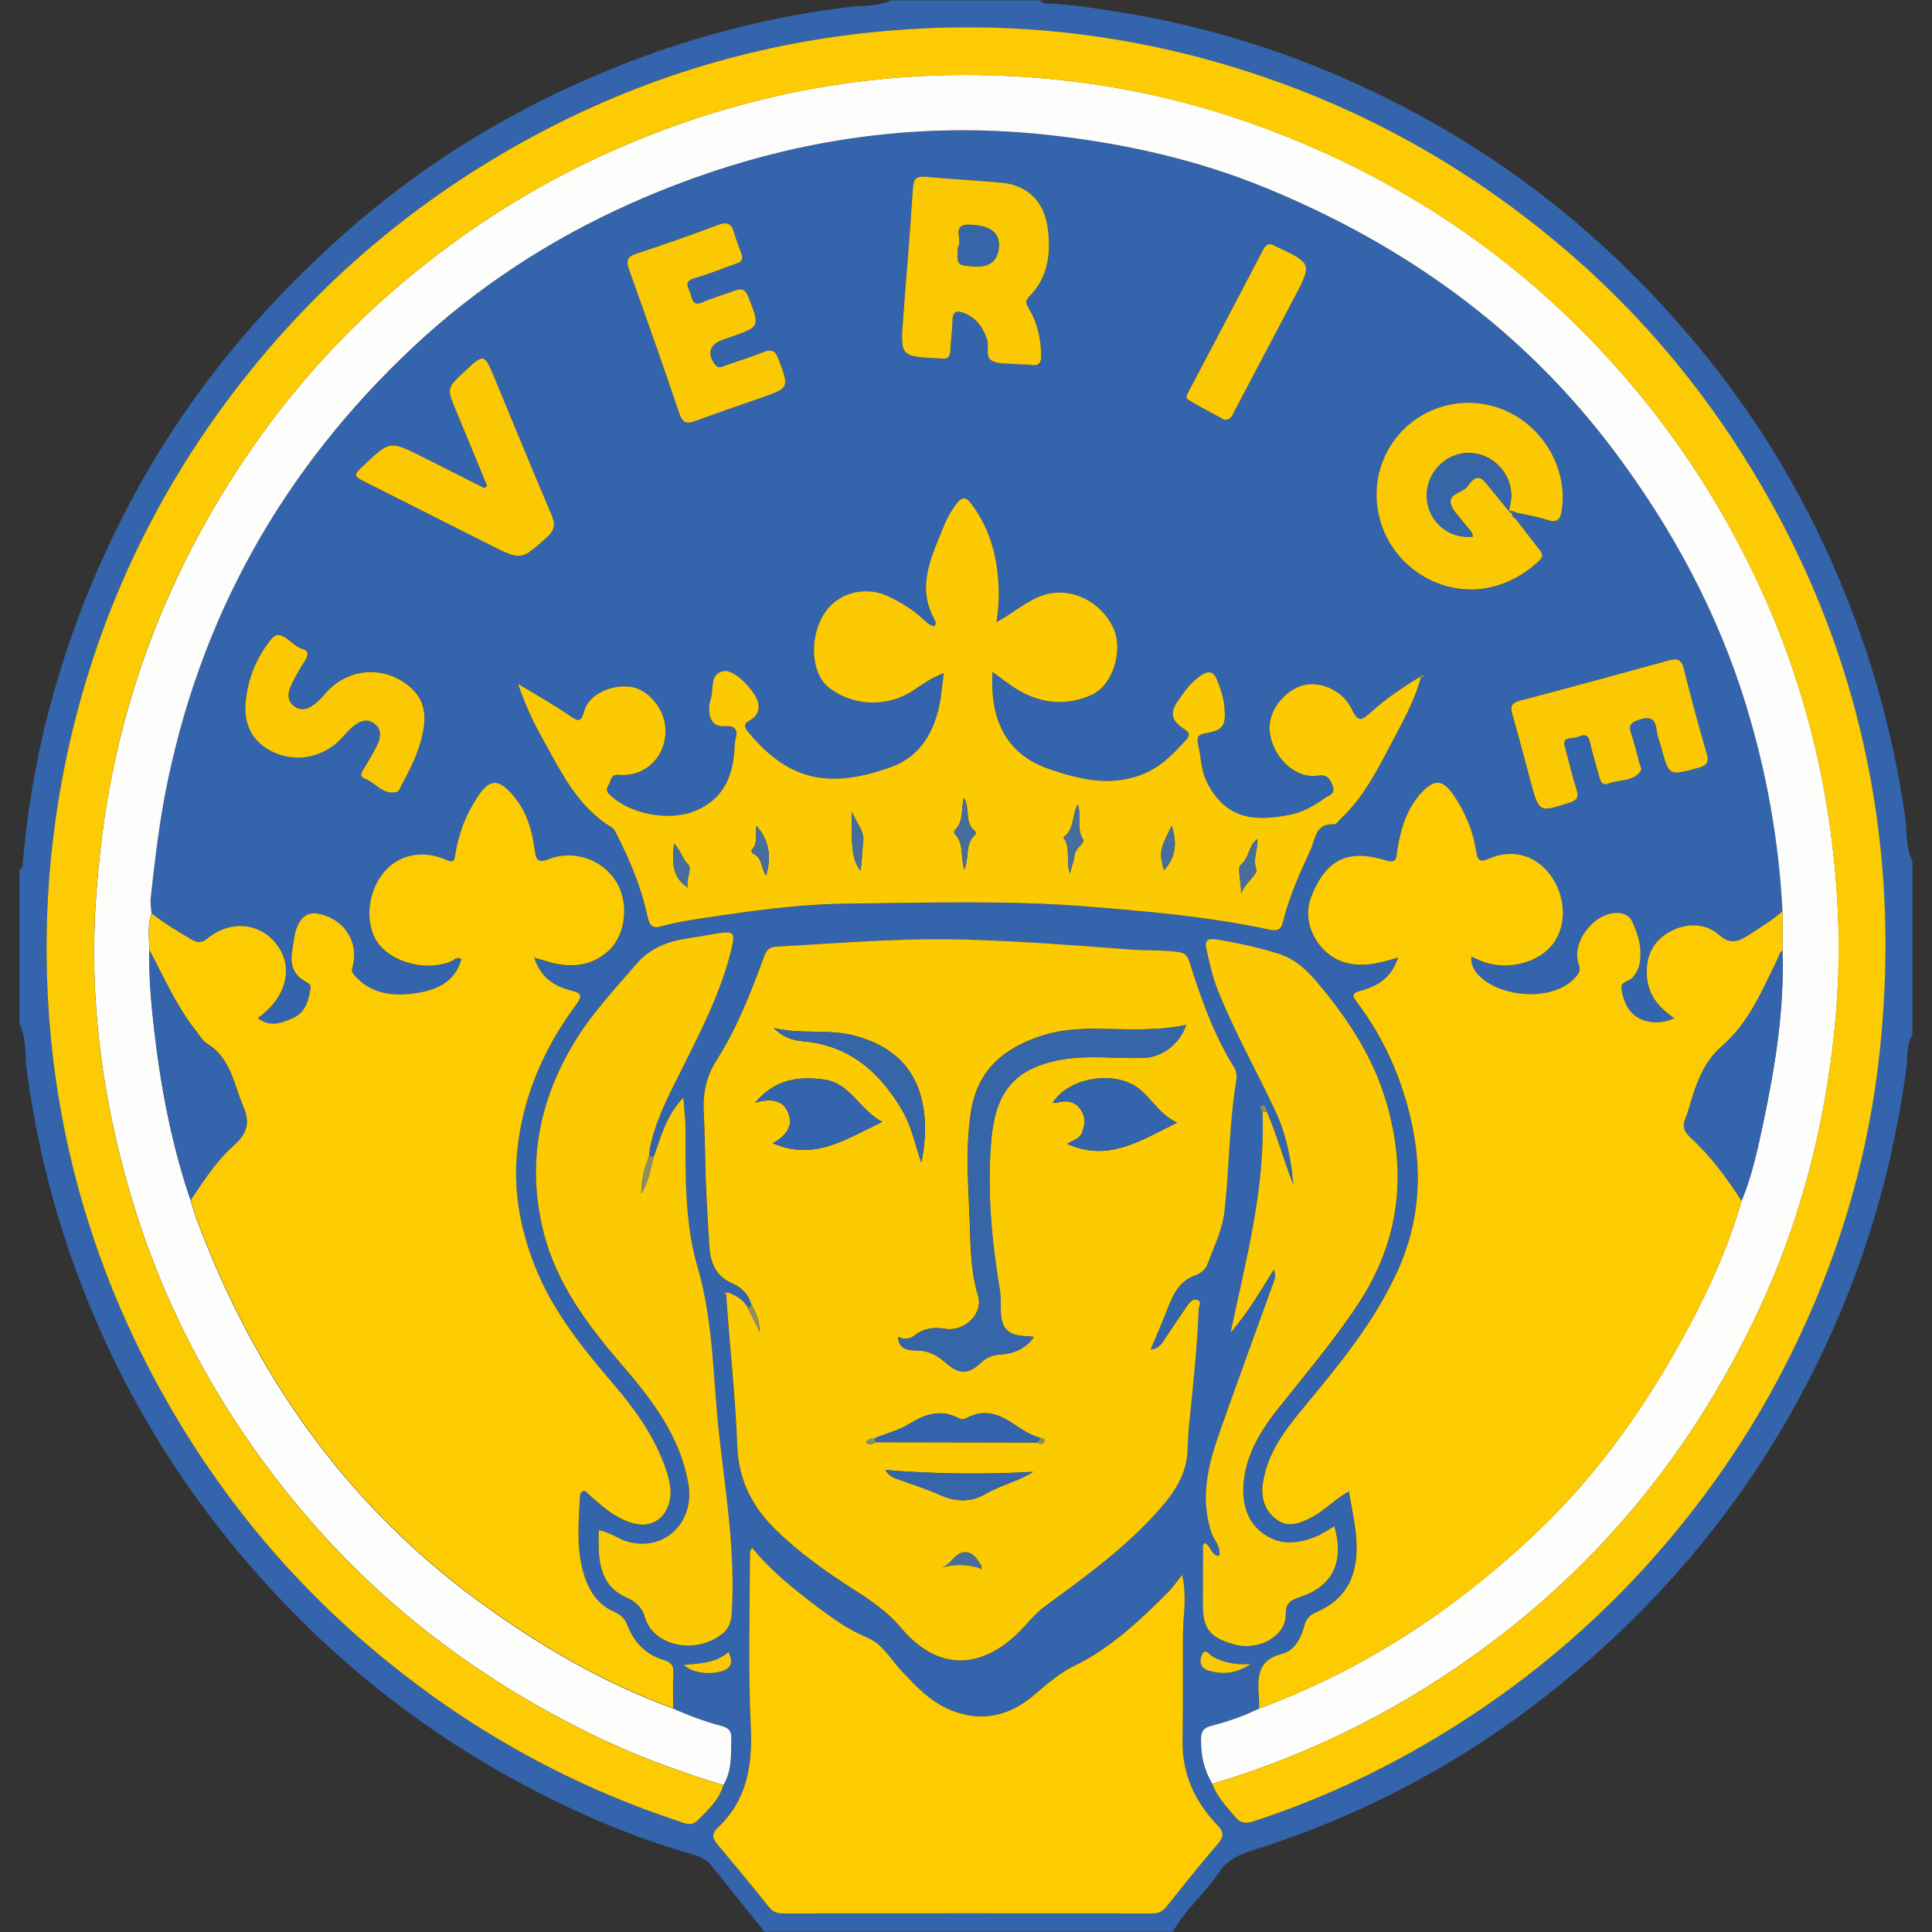 <?xml version="1.0" encoding="utf-8"?>
<!-- Generator: Adobe Illuswe_strator 24.1.0, SVG Export Plug-In . SVG Version: 6.00 Build 0)  -->
<svg version="1.1" id="Layer_1" xmlns="http://www.w3.org/2000/svg" xmlns:xlink="http://www.w3.org/1999/xlink" x="0px"
	y="0px" viewBox="0 0 200 200" swe_style="enable-background:new 0 0 200 200;" xml:space="preserve">
	<rect x="0" y="0" width="200" height="200" fill="#333333" stroke="none"/>
	<style type="text/css">
		.swe_st0 {
			fill: #3364AC;
		}

		.swe_st1 {
			fill: #FCCA01;
		}

		.swe_st2 {
			fill: #FDFDFB;
		}

		.swe_st3 {
			fill: #FCCB03;
		}

		.swe_st4 {
			fill: #FDCB01;
		}

		.swe_st5 {
			fill: #FCCA02;
		}

		.swe_st6 {
			fill: #FDCB00;
		}

		.swe_st7 {
			fill: #FAC903;
		}

		.swe_st8 {
			fill: #FAC904;
		}

		.swe_st9 {
			fill: #899063;
		}

		.swe_st10 {
			fill: #3766A8;
		}

		.swe_st11 {
			fill: #476E9A;
		}

		.swe_st12 {
			fill: #3465AC;
		}
	</style>
	<g>
		<path class="swe_st0" d="M92.29,0.03c5.14,0,10.28,0,15.42,0c0.23,0.42,0.65,0.32,1.01,0.34c2.51,0.13,4.98,0.53,7.45,0.93
		c11.4,1.85,22.08,5.72,32.12,11.38c10.65,6,19.79,13.84,27.56,23.24c5.49,6.64,10.02,13.9,13.56,21.78
		c3.86,8.58,6.46,17.5,7.8,26.81c0.22,1.55,0.04,3.17,0.76,4.64c0,6,0,12,0,17.99c-0.65,1.04-0.46,2.23-0.61,3.36
		c-1.67,12.45-5.5,24.17-11.61,35.15c-6.43,11.56-14.92,21.33-25.24,29.54c-9.27,7.37-19.58,12.81-30.88,16.37
		c-1.4,0.44-2.6,1.01-3.44,2.28c-1.44,2.16-3.52,3.83-4.77,6.14c-14.09,0-28.18,0-42.27,0c-1.84-2.28-3.69-4.56-5.51-6.86
		c-0.5-0.64-1.16-0.93-1.9-1.14c-4.62-1.31-9.08-3.05-13.4-5.12c-11.46-5.48-21.51-12.86-30.15-22.2
		c-6.72-7.26-12.25-15.28-16.54-24.19c-4.54-9.43-7.5-19.3-8.88-29.67c-0.21-1.6-0.01-3.28-0.75-4.8c0-5.33,0-10.66,0-16
		c0.42-0.15,0.32-0.53,0.35-0.84c0.46-5.24,1.33-10.42,2.66-15.51c2.08-7.97,5.11-15.57,9.07-22.8
		c5.64-10.32,13.07-19.2,21.86-26.94C43.2,17.54,51.27,12.43,60.09,8.5c8.76-3.91,17.86-6.52,27.38-7.73
		C89.08,0.56,90.75,0.72,92.29,0.03z M156.84,53.05c1.11,0.25,2.25,0.42,3.32,0.78c1.01,0.34,1.36,0.02,1.51-0.96
		c0.68-4.39-2.02-8.94-6.3-10.55c-4.22-1.58-8.96-0.01-11.38,3.77c-2.68,4.18-1.65,9.85,2.36,12.9c3.79,2.88,9,2.84,13.01-0.96
		c0.51-0.49,0.25-0.81-0.06-1.2c-0.82-1.04-1.62-2.1-2.44-3.15C156.85,53.46,156.84,53.26,156.84,53.05z M130.7,115.12
		c0.32,7.82-1.71,15.29-3.3,22.87c1.72-2.02,3.07-4.25,4.46-6.53c0.28,0.55,0.11,0.99-0.05,1.42c-1.86,5.16-3.75,10.3-5.57,15.48
		c-1.17,3.33-2.01,6.71-0.84,10.27c0.26,0.8,1.04,1.47,0.83,2.46c-0.92-0.03-0.84-1.13-1.55-1.33c-0.06,0.12-0.13,0.19-0.13,0.27
		c-0.01,2-0.02,4-0.02,5.99c0,2.6,0.67,3.49,3.2,4.22c2.53,0.73,5.41-0.83,5.38-3.08c-0.01-1.2,0.5-1.49,1.45-1.8
		c2.94-0.96,4.25-3,3.89-5.88c-0.06-0.45-0.18-0.9-0.3-1.46c-0.67,0.38-1.25,0.8-1.89,1.06c-1.77,0.71-3.53,0.98-5.28-0.16
		c-1.81-1.18-2.33-3.08-2.26-4.94c0.12-3.01,1.6-5.61,3.45-7.95c2.84-3.6,5.82-7.08,8.37-10.92c4.36-6.57,5.18-13.56,2.97-21.03
		c-1.38-4.69-4.01-8.66-7.12-12.34c-1.1-1.3-2.35-2.48-4.05-3c-2.13-0.65-4.29-1.14-6.49-1.48c-0.89-0.14-1.13,0.21-0.96,0.97
		c0.33,1.47,0.63,2.95,1.21,4.37c1.73,4.27,4,8.29,5.95,12.46c1.12,2.4,1.64,4.97,1.85,7.62c-0.98-2.49-1.69-5.08-2.73-7.55
		c-0.08-0.32-0.09-0.8-0.54-0.67C130.36,114.51,130.53,114.9,130.7,115.12z M67.18,119.69c0-0.47,0.1-0.92,0.21-1.39
		c0.62-2.62,1.87-4.96,3.05-7.34c2.05-4.11,4.18-8.2,5.27-12.71c0.41-1.69,0.24-1.88-1.42-1.62c-0.94,0.14-1.86,0.34-2.8,0.47
		c-2.16,0.3-4.11,0.94-5.62,2.7c-2.25,2.63-4.62,5.12-6.43,8.12c-3.69,6.1-4.91,12.58-3.22,19.49c1.32,5.38,4.55,9.71,8.11,13.84
		c3.14,3.64,6.06,7.43,6.92,12.36c0.68,3.89-2.36,7.06-6.26,6c-1.04-0.28-1.87-1.01-3.02-1.19c0,0.71-0.02,1.32,0,1.94
		c0.07,2.16,0.69,4.08,2.83,5c1.02,0.44,1.68,1.08,1.96,2.08c0.79,2.86,5.11,4,8,1.7c0.67-0.53,0.91-1.17,0.97-2.07
		c0.43-6.29-0.63-12.5-1.31-18.68c-0.63-5.73-0.56-11.54-2.22-17.21c-1.34-4.57-1.25-9.46-1.25-14.26c0-0.97-0.13-1.93-0.22-3.28
		c-1.82,1.92-2.31,4.05-3.04,6.06C67.52,119.69,67.35,119.69,67.18,119.69z M147.13,70.01c-1.81,1.1-3.57,2.27-5.14,3.68
		c-0.93,0.84-1.35,1.22-2.04-0.25c-0.86-1.84-2.94-2.82-4.69-2.56c-1.66,0.25-3.39,1.92-3.74,3.68c-0.57,2.79,2.07,6.18,4.93,5.74
		c0.91-0.14,1.24,0.29,1.52,1.07c0.31,0.86-0.36,0.94-0.78,1.24c-1.09,0.78-2.29,1.48-3.56,1.73c-3.67,0.73-6.64,0.54-8.63-3.25
		c-0.65-1.24-0.68-2.65-0.95-3.99c-0.15-0.73-0.12-1.04,0.79-1.19c1.81-0.3,2.08-0.78,1.93-2.65c-0.08-1-0.4-1.93-0.77-2.86
		c-0.37-0.93-0.9-0.97-1.65-0.48c-1.02,0.67-1.71,1.64-2.38,2.61c-0.88,1.27-0.71,2.07,0.6,2.93c0.52,0.34,0.69,0.62,0.26,1.1
		c-1.36,1.52-2.75,2.96-4.78,3.7c-3.28,1.19-6.37,0.41-9.44-0.64c-4.18-1.43-6.19-4.81-5.85-10.06c0.89,0.64,1.69,1.3,2.57,1.83
		c2.47,1.48,5.14,1.73,7.73,0.53c2.2-1.02,3.23-4.62,2.23-6.84c-1.27-2.84-4.39-4.31-7.1-3.51c-1.84,0.54-3.21,1.88-5.02,2.85
		c0.34-2.14,0.29-4.06-0.01-5.98c-0.37-2.33-1.22-4.46-2.66-6.35c-0.51-0.66-0.93-0.63-1.42,0.01c-0.58,0.76-1.05,1.59-1.4,2.46
		c-1.25,3.11-2.83,6.19-0.91,9.61c0.1,0.19,0.17,0.45-0.05,0.67c-0.48-0.09-0.83-0.42-1.17-0.74c-1.04-0.99-2.27-1.71-3.55-2.34
		c-2.37-1.15-5.2-0.4-6.58,1.64c-1.66,2.46-1.51,6.32,0.43,7.82c2.47,1.9,6.04,2.07,8.76,0.23c0.94-0.64,1.88-1.31,3.1-1.76
		c-0.13,1.07-0.2,1.96-0.36,2.84c-0.55,3.19-2.08,5.84-5.19,6.93c-6.04,2.11-10.33,1.61-14.64-3.6c-0.46-0.56-0.58-0.91,0.15-1.3
		c0.63-0.34,0.94-0.89,0.85-1.66c-0.14-1.2-2.4-3.62-3.57-3.42c-1.49,0.24-1.03,1.77-1.33,2.78c-0.11,0.36-0.2,0.74-0.2,1.11
		c0,1.08,0.38,1.89,1.65,1.82c1.06-0.06,1.38,0.37,1.08,1.38c-0.12,0.4-0.09,0.84-0.12,1.26c-0.21,2.74-1.26,4.92-3.94,6.08
		c-2.76,1.19-6.93,0.41-9.03-1.7c-0.51-0.51-0.02-0.89,0.11-1.27c0.12-0.37,0.19-0.78,0.95-0.72c2.82,0.23,4.97-2.06,4.77-4.89
		c-0.14-2.01-1.84-4-3.6-4.22c-2.06-0.26-4.35,0.83-4.79,2.49c-0.33,1.23-0.64,1.11-1.55,0.48c-1.71-1.18-3.53-2.19-5.31-3.27
		c0.69,2,1.5,3.81,2.47,5.54c1.94,3.46,3.62,7.14,7.24,9.32c0.29,0.17,0.44,0.6,0.61,0.93c1.37,2.66,2.47,5.43,3.11,8.37
		c0.15,0.7,0.44,1.18,1.24,0.97c2.2-0.6,4.44-0.87,6.69-1.21c4.26-0.63,8.56-1.14,12.84-1.18c8.26-0.08,16.53-0.36,24.79,0.31
		c6.32,0.51,12.63,1.06,18.85,2.4c0.77,0.17,1.15-0.03,1.33-0.77c0.65-2.64,1.77-5.1,2.89-7.55c0.49-1.06,0.47-2.76,2.41-2.59
		c0.23,0.02,0.49-0.41,0.74-0.63c2.29-2.16,3.69-4.93,5.13-7.64c1.21-2.28,2.51-4.54,3.15-7.07c0.09,0.11,0.16,0.1,0.2-0.03
		c0.01-0.04-0.02-0.09-0.03-0.13C147.24,69.89,147.18,69.95,147.13,70.01z M15.69,94.54c-0.03-0.52-0.14-1.05-0.08-1.56
		c0.39-3.57,0.79-7.13,1.47-10.66c3.48-18.26,12.14-33.67,25.65-46.34c6.65-6.24,14.23-11.19,22.57-14.9
		c13.77-6.14,28.13-8.74,43.19-7.09c7.76,0.85,15.32,2.51,22.56,5.49c14.36,5.9,26.59,14.65,35.99,27.15
		c6.04,8.04,10.76,16.75,13.71,26.38c2.13,6.95,3.41,14.06,3.77,21.33c-1.11,0.97-2.35,1.74-3.6,2.53
		c-1.03,0.65-1.84,0.95-2.96-0.05c-1.39-1.23-3.25-1.25-4.84-0.49c-1.75,0.85-2.73,2.36-2.67,4.49c0.07,2.12,1.2,3.48,2.85,4.6
		c-1.42,0.7-3.15,0.53-4.17-0.34c-0.81-0.69-1.12-1.63-1.29-2.63c-0.15-0.88,0.81-0.79,1.15-1.23c0.29-0.36,0.57-0.79,0.67-1.23
		c0.38-1.63-0.05-3.16-0.74-4.62c-0.27-0.56-0.83-0.81-1.41-0.84c-2.46-0.14-4.92,3-4.11,5.3c0.21,0.61,0.08,0.9-0.3,1.33
		c-2.3,2.62-7.57,2.1-9.8,0.06c-0.53-0.48-1.09-1.16-1.01-2.17c0.38,0.17,0.63,0.29,0.89,0.4c2.66,1.17,6.18,0.3,7.68-1.88
		c1.36-1.98,1.17-4.94-0.44-7.04c-1.5-1.96-3.84-2.67-6.23-1.65c-1.16,0.5-1.26,0.1-1.42-0.87c-0.34-2.08-1.15-4.01-2.36-5.74
		c-1.06-1.52-1.9-1.61-3.14-0.34c-1.67,1.7-2.29,3.87-2.66,6.15c-0.1,0.59,0.04,1.37-1.11,1.02c-4.01-1.25-6.25-0.13-7.79,3.77
		c-1.12,2.82,0.88,6.26,3.86,6.88c1.74,0.36,3.33-0.05,5.14-0.61c-0.67,2.1-2.11,2.96-3.86,3.44c-0.79,0.22-1.01,0.39-0.42,1.17
		c2.65,3.48,4.42,7.39,5.48,11.64c1.39,5.62,1.11,11.06-1.33,16.37c-2.41,5.24-6.05,9.61-9.67,14c-1.92,2.32-3.73,4.68-4.2,7.79
		c-0.24,1.63,0.23,2.99,1.54,3.86c1.12,0.76,2.32,0.3,3.48-0.3c1.38-0.72,2.42-1.93,3.89-2.69c0.23,1.33,0.47,2.48,0.63,3.65
		c0.65,4.56-0.58,7.36-4.02,8.85c-0.76,0.33-1.07,0.73-1.26,1.49c-0.32,1.24-1.03,2.49-2.23,2.8c-2.74,0.69-2.58,2.63-2.43,4.68
		c0.02,0.33,0.01,0.67,0.01,1c-1.58,0.79-3.24,1.36-4.94,1.79c-0.78,0.2-1.05,0.56-1.06,1.38c-0.01,1.66,0.31,3.2,1.17,4.62
		c0.48,1.39,1.51,2.4,2.41,3.5c0.45,0.55,1.01,0.65,1.76,0.4c6.07-1.97,11.86-4.56,17.38-7.74c8.82-5.07,16.69-11.34,23.52-18.92
		c5.27-5.85,9.79-12.2,13.48-19.14c5.68-10.66,9.26-21.96,10.53-34c0.81-7.72,0.81-15.43-0.18-23.13
		c-1.5-11.71-5.11-22.73-10.78-33.08c-5.6-10.21-12.77-19.18-21.63-26.74c-10.3-8.79-21.93-15.19-34.94-19.06
		c-12.53-3.73-25.3-4.78-38.26-3.26C76.62,4.92,65.15,8.62,54.38,14.55C42.22,21.25,32,30.15,23.7,41.24
		C15.77,51.85,10.28,63.65,7.28,76.58C4.78,87.41,4.2,98.34,5.5,109.35c1.34,11.39,4.68,22.2,10,32.39
		c6.14,11.78,14.31,21.88,24.62,30.24c9.04,7.34,19.09,12.88,30.16,16.54c0.66,0.22,1.32,0.58,1.98-0.09
		c1.08-1.08,2.21-2.11,2.65-3.64c0.9-1.5,0.77-3.17,0.82-4.83c0.02-0.77-0.29-1.09-0.99-1.28c-1.74-0.47-3.42-1.08-5.06-1.82
		c0-1.19-0.05-2.38,0.03-3.57c0.05-0.8-0.21-1.18-0.99-1.41c-1.85-0.55-3.09-1.83-3.77-3.6c-0.27-0.7-0.69-1.09-1.33-1.37
		c-1.85-0.82-2.75-2.34-3.27-4.22c-0.7-2.53-0.45-5.08-0.32-7.63c0.01-0.25,0.04-0.5,0.26-0.62c0.34-0.18,0.49,0.16,0.69,0.33
		c1.43,1.25,2.82,2.54,4.75,3c1.62,0.39,3.04-0.45,3.51-2.05c0.36-1.2,0.11-2.34-0.27-3.48c-1.14-3.39-3.18-6.25-5.46-8.92
		c-3.24-3.8-6.37-7.65-8.2-12.37c-1.42-3.67-2.15-7.48-1.8-11.41c0.51-5.76,2.71-10.9,6.15-15.52c0.64-0.85,0.58-1.18-0.5-1.44
		c-1.76-0.43-3.2-1.33-3.86-3.42c0.62,0.18,1.04,0.32,1.47,0.44c2.28,0.67,4.5,0.47,6.25-1.17c1.88-1.76,2.08-5.16,0.7-7.24
		c-1.46-2.21-4.32-3.21-6.88-2.23c-1.11,0.42-1.35,0.15-1.48-0.9c-0.28-2.19-0.93-4.26-2.46-5.93c-1.39-1.51-2.24-1.4-3.41,0.32
		c-1.25,1.84-2.01,3.87-2.36,6.04c-0.12,0.71-0.22,0.87-0.95,0.55c-1.52-0.67-3.14-0.77-4.67-0.08c-2.72,1.23-4.04,5.07-2.81,7.95
		c1.07,2.51,5.12,3.84,8.02,2.64c0.31-0.13,0.58-0.55,1.05-0.22c-0.69,2.44-2.66,3.21-4.82,3.53c-2.38,0.35-4.66,0.04-6.36-1.99
		c-0.22-0.26-0.17-0.45-0.09-0.75c0.69-2.61-0.89-5-3.61-5.51c-0.85-0.16-1.48,0.18-1.91,0.92c-0.52,0.88-0.55,1.89-0.72,2.86
		c-0.24,1.39,0.03,2.51,1.33,3.23c0.3,0.17,0.63,0.31,0.56,0.72c-0.19,1.25-0.55,2.5-1.78,3.06c-1.15,0.52-2.41,1.03-3.68,0.02
		c2.6-1.83,3.58-4.6,2.46-6.8c-1.47-2.9-4.93-3.62-7.6-1.5c-0.63,0.5-1.02,0.57-1.71,0.17C18.41,96.43,16.99,95.58,15.69,94.54z
		 M75.33,133.8c-0.12,0.01-0.23,0.02-0.35,0.03c0.06,0.06,0.11,0.11,0.17,0.17c0.34,5.24,0.96,10.47,1.15,15.7
		c0.14,3.69,1.66,6.42,4.05,8.74c2.4,2.33,5.16,4.3,8,6.11c1.79,1.14,3.49,2.29,4.91,3.98c3.71,4.41,8.2,4.44,12.27,0.36
		c0.87-0.87,1.64-1.87,2.61-2.59c3.86-2.83,7.75-5.62,11.04-9.14c1.91-2.04,3.65-4.11,3.74-7.08c0.03-0.81,0.05-1.61,0.14-2.42
		c0.41-4.04,0.85-8.09,1.01-12.15c0.01-0.29,0.4-0.79-0.21-0.94c-0.44-0.11-0.72,0.25-0.93,0.55c-0.79,1.12-1.55,2.27-2.31,3.42
		c-0.35,0.52-0.64,1.11-1.54,1.18c0.55-1.31,1.06-2.46,1.52-3.63c0.66-1.67,1.2-3.41,3.17-4.08c0.54-0.18,1.03-0.64,1.22-1.16
		c0.67-1.82,1.54-3.59,1.76-5.53c0.49-4.47,0.47-8.98,1.2-13.42c0.09-0.56,0.01-1.01-0.27-1.48c-2.08-3.37-3.38-7.09-4.57-10.83
		c-0.21-0.66-0.45-0.94-1.23-1.04c-1.61-0.2-3.22-0.12-4.82-0.24c-5.9-0.45-11.8-0.91-17.73-1.05c-6.37-0.15-12.7,0.4-19.05,0.75
		c-0.79,0.04-1,0.49-1.24,1.12c-1.34,3.65-2.76,7.29-4.84,10.57c-1.09,1.72-1.47,3.4-1.37,5.34c0.14,2.61,0.14,5.22,0.24,7.83
		c0.08,2.03,0.23,4.07,0.34,6.1c0.1,1.71,0.62,3.14,2.35,3.88c1.01,0.43,1.72,1.15,2.01,2.24c-0.13,0.12-0.25,0.24-0.38,0.36
		C76.98,134.56,76.2,134.12,75.33,133.8z M122.38,163.03c-0.6,0.74-0.96,1.29-1.42,1.74c-2.96,2.95-5.99,5.84-9.8,7.69
		c-1.65,0.8-2.93,2.02-4.32,3.16c-2.26,1.87-4.9,2.6-7.84,1.62c-2.46-0.81-4.13-2.6-5.81-4.42c-1.08-1.17-1.87-2.67-3.45-3.32
		c-1.94-0.8-3.63-2.02-5.29-3.28c-2.36-1.79-4.67-3.65-6.59-5.98c-0.14,0.19-0.23,0.26-0.23,0.33c-0.03,6.09-0.21,12.18,0.08,18.26
		c0.18,3.89-0.4,7.51-3.38,10.32c-0.71,0.67-0.61,1.12-0.08,1.76c1.79,2.14,3.58,4.29,5.32,6.47c0.4,0.5,0.81,0.69,1.43,0.69
		c12.75-0.01,25.51-0.02,38.26,0c0.63,0,1.07-0.17,1.46-0.67c1.74-2.18,3.47-4.37,5.3-6.48c0.71-0.82,0.7-1.27-0.07-2.07
		c-2.33-2.41-3.6-5.31-3.54-8.72c0.06-3.66,0.02-7.32,0.04-10.98C122.47,167.29,122.89,165.41,122.38,163.03z M93.55,32.19
		C93.55,32.19,93.55,32.19,93.55,32.19c-0.01,0.24-0.03,0.47-0.05,0.71c-0.31,4.02-0.31,4.02,3.74,4.21c0.05,0,0.1,0,0.14,0.01
		c0.64,0.11,0.97-0.09,1-0.8c0.04-1.04,0.2-2.08,0.22-3.12c0.02-1.02,0.5-1.08,1.28-0.75c1.24,0.52,1.9,1.49,2.31,2.73
		c0.24,0.74-0.28,1.82,0.56,2.21c0.73,0.34,1.67,0.24,2.52,0.32c0.47,0.04,0.96,0,1.42,0.08c0.94,0.15,1.12-0.3,1.09-1.13
		c-0.05-1.7-0.41-3.3-1.3-4.75c-0.28-0.46-0.39-0.75,0.07-1.2c2-2.01,2.27-4.55,1.9-7.16c-0.38-2.7-2.12-4.36-4.68-4.61
		c-2.65-0.26-5.31-0.38-7.95-0.63c-1.02-0.1-1.26,0.27-1.32,1.24C94.23,23.76,93.87,27.97,93.55,32.19z M161.95,77.11
		c-0.16-0.85,0.8-0.6,1.32-0.81c0.53-0.21,1.09-0.43,1.29,0.48c0.25,1.16,0.59,2.3,0.92,3.44c0.14,0.49,0.24,1.19,0.97,0.9
		c1.14-0.46,2.61-0.12,3.4-1.36c0.11-0.17-0.1-0.54-0.18-0.82c-0.27-1.01-0.5-2.04-0.84-3.02c-0.29-0.82-0.07-1.1,0.75-1.39
		c1.2-0.42,1.76-0.17,1.9,1.11c0.06,0.56,0.31,1.1,0.45,1.65c0.81,3.06,0.8,3.03,3.84,2.2c0.87-0.24,1.17-0.51,0.89-1.47
		c-0.85-2.92-1.64-5.86-2.38-8.81c-0.24-0.95-0.68-1.08-1.53-0.85c-5.13,1.41-10.27,2.82-15.42,4.17c-0.87,0.23-1.04,0.58-0.8,1.4
		c0.67,2.33,1.28,4.68,1.91,7.02c0.86,3.17,0.85,3.16,4,2.15c0.72-0.23,1.01-0.51,0.75-1.33C162.74,80.32,162.4,78.84,161.95,77.11z
		 M76.82,26.46c-0.26-0.73-0.59-1.52-0.81-2.35c-0.25-0.92-0.66-1.21-1.63-0.85c-2.8,1.05-5.63,2.04-8.47,2.98
		c-0.97,0.32-1.11,0.72-0.78,1.65c1.78,4.96,3.53,9.94,5.22,14.94c0.35,1.03,0.84,1.04,1.7,0.72c2.23-0.82,4.48-1.58,6.72-2.37
		c2.98-1.04,2.95-1.03,1.82-4.05c-0.3-0.81-0.66-1.03-1.48-0.72c-1.33,0.51-2.69,0.95-4.03,1.42c-0.34,0.12-0.67,0.36-1.01-0.07
		c-0.9-1.13-0.63-2.1,0.74-2.59c0.27-0.09,0.54-0.19,0.81-0.28c3.1-1.08,3.07-1.07,1.87-4.15c-0.29-0.75-0.64-0.96-1.38-0.68
		c-1.11,0.42-2.26,0.74-3.35,1.21c-1.07,0.47-1.08-0.35-1.28-0.93c-0.19-0.56-0.75-1.21,0.39-1.54c1.41-0.41,2.79-0.95,4.17-1.46
		C76.4,27.21,76.93,27.17,76.82,26.46z M50.42,50.28c-0.09,0.08-0.19,0.16-0.28,0.24c-2.16-1.09-4.32-2.19-6.49-3.27
		c-3.31-1.65-3.31-1.65-6.01,0.91c-1.11,1.05-1.1,1.09,0.33,1.81c4.24,2.14,8.48,4.28,12.73,6.42c3.28,1.65,3.24,1.61,5.92-0.8
		c0.84-0.75,0.87-1.35,0.46-2.32c-1.99-4.68-3.92-9.38-5.87-14.08c-1.1-2.64-1.1-2.64-3.14-0.74c-1.85,1.72-1.84,1.72-0.85,4.1
		C48.29,45.13,49.35,47.7,50.42,50.28z M25.41,73.09c-0.07,1.8,0.55,3.26,2.08,4.28c2.45,1.63,5.61,1.3,7.71-0.81
		c0.47-0.47,0.88-1.01,1.4-1.42c0.61-0.48,1.32-0.85,2.09-0.32c0.83,0.57,0.77,1.39,0.42,2.17c-0.37,0.82-0.86,1.58-1.31,2.36
		c-0.26,0.44-0.75,0.97,0.04,1.26c1.12,0.42,1.89,1.78,3.35,1.3c0.07-0.02,0.12-0.14,0.17-0.23c1.13-2.15,2.3-4.28,2.56-6.76
		c0.16-1.51-0.27-2.82-1.45-3.83c-2.55-2.19-6.16-2.03-8.51,0.37c-0.36,0.37-0.68,0.8-1.07,1.14c-0.71,0.62-1.54,1.14-2.43,0.47
		c-0.83-0.62-0.63-1.53-0.23-2.34c0.4-0.81,0.86-1.59,1.34-2.35c0.34-0.53,0.47-1.05-0.24-1.23c-1.14-0.29-2.21-2.28-3.23-1.03
		C26.52,68.07,25.54,70.48,25.41,73.09z M126.75,43.46c0.77,0,0.84-0.55,1.05-0.95c2.05-3.87,4.08-7.74,6.12-11.61
		c1.91-3.61,1.91-3.61-1.79-5.35c-0.04-0.02-0.09-0.04-0.13-0.06c-0.54-0.32-0.91-0.29-1.25,0.35c-2.55,4.89-5.13,9.77-7.7,14.65
		c-0.16,0.3-0.41,0.7-0.08,0.9C124.25,42.14,125.56,42.81,126.75,43.46z M129.47,172.26c-1.64,0.12-2.79-0.17-3.89-0.74
		c-0.34-0.18-0.8-1.04-1.18-0.16c-0.25,0.58-0.18,1.32,0.71,1.58C126.52,173.34,127.85,173.33,129.47,172.26z M70.77,172.36
		c1.39,1.2,3.9,0.92,4.59,0.33c0.49-0.42,0.35-0.98,0.06-1.67C74.05,172.19,72.46,172.18,70.77,172.36z" />
		<path class="swe_st1" d="M77.79,135.08c-0.29-1.09-1-1.81-2.01-2.24c-1.72-0.74-2.25-2.17-2.35-3.88c-0.12-2.03-0.26-4.06-0.34-6.1
		c-0.1-2.61-0.11-5.22-0.24-7.83c-0.1-1.95,0.28-3.63,1.37-5.34c2.08-3.28,3.5-6.92,4.84-10.57c0.23-0.63,0.45-1.08,1.24-1.12
		c6.34-0.35,12.68-0.9,19.05-0.75c5.92,0.14,11.82,0.6,17.73,1.05c1.61,0.12,3.22,0.03,4.82,0.24c0.77,0.1,1.02,0.38,1.23,1.04
		c1.19,3.75,2.48,7.46,4.57,10.83c0.29,0.47,0.37,0.91,0.27,1.48c-0.73,4.44-0.71,8.96-1.2,13.42c-0.21,1.94-1.09,3.72-1.76,5.53
		c-0.19,0.52-0.68,0.97-1.22,1.16c-1.97,0.67-2.51,2.41-3.17,4.08c-0.46,1.17-0.97,2.32-1.52,3.63c0.9-0.07,1.19-0.65,1.54-1.18
		c0.76-1.14,1.52-2.29,2.31-3.42c0.21-0.3,0.5-0.65,0.93-0.55c0.61,0.15,0.22,0.65,0.21,0.94c-0.16,4.06-0.6,8.11-1.01,12.15
		c-0.08,0.8-0.11,1.61-0.14,2.42c-0.1,2.97-1.83,5.04-3.74,7.08c-3.3,3.52-7.18,6.31-11.04,9.14c-0.98,0.72-1.75,1.72-2.61,2.59
		c-4.08,4.08-8.56,4.05-12.27-0.36c-1.42-1.69-3.12-2.84-4.91-3.98c-2.84-1.81-5.6-3.78-8-6.11c-2.39-2.32-3.91-5.06-4.05-8.74
		c-0.19-5.23-0.81-10.46-1.15-15.7c0.07-0.06,0.12-0.13,0.18-0.2c0.87,0.33,1.65,0.77,2.09,1.64c0.4,0.81,0.8,1.62,1.2,2.43
		C78.64,136.8,78.29,135.91,77.79,135.08z M101.39,162.31c0.06,0.05,0.12,0.1,0.18,0.15c0.01-0.11,0.02-0.22,0.03-0.33
		c-0.38-0.66-0.81-1.39-1.61-1.44c-1.1-0.07-1.47,1.23-2.46,1.58C98.85,161.86,100.13,161.96,101.39,162.31z M90.64,149.3
		c5.59,0.01,11.17,0.02,16.76,0.03c0.26,0.17,0.55,0.25,0.69-0.09c0.12-0.3-0.12-0.39-0.39-0.38c-1.16-0.31-2.11-1.03-3.1-1.66
		c-1.38-0.88-2.82-1.28-4.39-0.47c-0.28,0.15-0.57,0.3-0.93,0.11c-1.86-1.02-3.54-0.43-5.18,0.58c-1.09,0.67-2.34,0.96-3.5,1.45
		c-0.37,0.01-0.72,0.08-0.97,0.43C89.99,149.66,90.31,149.48,90.64,149.3z M109.29,114.18c1.16-0.34,2.15-0.21,2.76,0.99
		c0.36,0.7,0.23,1.36-0.03,2.05c-0.26,0.69-0.99,0.83-1.55,1.19c4.29,1.94,7.65-0.37,11.38-2.19c-1.75-0.82-2.57-2.39-3.87-3.46
		c-2.37-1.95-7.06-1.34-8.87,1.21c-0.05,0.05-0.11,0.11-0.16,0.16C109.06,114.15,109.17,114.17,109.29,114.18z M92.99,138.39
		c-0.05,0.03-0.1,0.05-0.15,0.08C92.89,138.44,92.94,138.42,92.99,138.39c-0.01,1.4,1.23,1.4,1.98,1.41
		c1.28,0.02,2.14,0.58,3.01,1.34c1.28,1.12,2.25,1.13,3.47-0.01c0.62-0.58,1.23-0.87,2.12-0.92c1.3-0.08,2.54-0.54,3.46-1.81
		c-0.33-0.04-0.51-0.07-0.68-0.07c-2.06-0.06-2.75-0.78-2.77-2.86c-0.01-0.66,0-1.34-0.1-1.99c-0.84-5.06-1.3-10.13-0.89-15.27
		c0.38-4.79,2.06-7.47,6.96-8.46c2.91-0.58,5.87-0.15,8.81-0.24c1.9-0.06,3.74-1.39,4.42-3.41c-3.14,0.67-6.27,0.42-9.39,0.4
		c-1.92-0.01-3.8,0.14-5.61,0.74c-3.87,1.26-6.6,3.54-7.27,7.85c-0.65,4.18-0.2,8.34-0.09,12.5c0.06,2.18,0.18,4.41,0.83,6.58
		c0.55,1.81-1.39,3.7-3.36,3.39c-1.21-0.19-2.2-0.09-3.18,0.66C94.23,138.61,93.6,138.72,92.99,138.39z M78.17,114.14
		c1.64-0.44,2.85-0.29,3.4,1c0.64,1.48-0.28,2.49-1.57,3.2c4.33,1.91,7.64-0.48,11.34-2.2c-2.39-1.25-3.31-4.04-6.07-4.39
		C82.67,111.42,80.28,111.68,78.17,114.14z M80.1,106.41c0.82,0.88,1.86,1.28,2.99,1.38c4.8,0.41,7.95,3.15,10.29,7.12
		c1,1.69,1.35,3.6,2,5.44c0.42-2.02,0.53-4.06,0.14-6.05c-0.76-3.91-3.34-6.13-7.08-7.09C85.72,106.49,82.86,107.11,80.1,106.41z
		 M91.66,152.18c0.41,0.66,0.82,0.78,1.21,0.92c1.47,0.54,2.97,0.99,4.39,1.63c1.64,0.74,3.21,0.83,4.76-0.08
		c1.56-0.91,3.37-1.29,4.93-2.29C101.89,152.65,96.88,152.59,91.66,152.18z" />
		<path class="swe_st2" d="M125.5,184.66c-0.86-1.42-1.19-2.96-1.17-4.62c0.01-0.82,0.28-1.18,1.06-1.38c1.7-0.44,3.36-1,4.94-1.79
		c10.97-4.05,20.52-10.39,28.92-18.41c6.34-6.05,11.34-13.21,15.48-20.94c2.26-4.22,4.24-8.58,5.56-13.21
		c1.03-2.5,1.62-5.14,2.18-7.77c1.27-5.98,2.27-12,2.05-18.15c0-1.36,0-2.71,0-4.07c-0.37-7.27-1.64-14.38-3.77-21.33
		c-2.95-9.62-7.67-18.34-13.71-26.38c-9.4-12.51-21.63-21.25-35.99-27.15c-7.23-2.97-14.79-4.64-22.56-5.49
		c-15.06-1.65-29.42,0.96-43.19,7.09c-8.34,3.72-15.92,8.66-22.57,14.9C29.21,48.65,20.56,64.06,17.07,82.32
		c-0.67,3.54-1.08,7.1-1.47,10.66c-0.06,0.51,0.05,1.04,0.08,1.56c-0.44,1.26-0.25,2.56-0.21,3.85c-0.08,2.79,0.18,5.56,0.5,8.32
		c0.69,5.96,1.81,11.83,3.75,17.52c0.2,0.63,0.36,1.27,0.59,1.88c5.96,16.02,15.36,29.5,29.25,39.67
		c6.22,4.55,12.83,8.42,20.1,11.08c1.64,0.74,3.32,1.36,5.06,1.82c0.7,0.19,1.01,0.51,0.99,1.28c-0.05,1.65,0.08,3.32-0.82,4.83
		c-4.82-1.46-9.54-3.22-14.05-5.46c-11.41-5.64-21.35-13.17-29.58-22.94c-8.25-9.79-14.28-20.77-17.84-33.05
		c-2.86-9.85-4.19-19.9-3.49-30.19c0.3-4.4,0.82-8.75,1.69-13.07c1.92-9.58,5.37-18.57,10.24-27.02c5-8.66,11.21-16.35,18.76-22.9
		c6.8-5.91,14.3-10.76,22.55-14.45c13.86-6.19,28.35-8.8,43.48-7.71c8.21,0.59,16.22,2.3,23.96,5.15
		c13.44,4.95,25.15,12.53,34.99,22.98c6.82,7.25,12.3,15.39,16.49,24.42c4.87,10.5,7.5,21.55,8.13,33.05
		c0.27,4.87,0.1,9.77-0.49,14.64c-1.14,9.54-3.6,18.7-7.67,27.4c-6.45,13.79-15.63,25.4-27.86,34.54
		C145.48,176.7,135.93,181.55,125.5,184.66z" />
		<path class="swe_st3" d="M125.5,184.66c10.43-3.11,19.98-7.96,28.69-14.47c12.23-9.14,21.42-20.75,27.86-34.54
		c4.07-8.7,6.53-17.86,7.67-27.4c0.58-4.88,0.75-9.77,0.49-14.64c-0.63-11.51-3.26-22.55-8.13-33.05
		c-4.19-9.04-9.66-17.18-16.49-24.42c-9.83-10.45-21.55-18.02-34.99-22.98c-7.74-2.85-15.75-4.56-23.96-5.15
		c-15.12-1.09-29.62,1.52-43.48,7.71c-8.25,3.69-15.75,8.54-22.55,14.45c-7.54,6.56-13.76,14.24-18.76,22.9
		c-4.88,8.45-8.33,17.45-10.24,27.02c-0.86,4.32-1.39,8.67-1.69,13.07c-0.69,10.29,0.63,20.34,3.49,30.19
		c3.57,12.28,9.6,23.26,17.84,33.05c8.23,9.77,18.18,17.29,29.58,22.94c4.52,2.24,9.23,4,14.05,5.46c-0.44,1.54-1.57,2.56-2.65,3.64
		c-0.66,0.66-1.32,0.31-1.98,0.09c-11.07-3.66-21.11-9.2-30.16-16.54c-10.31-8.36-18.48-18.46-24.62-30.24
		c-5.31-10.2-8.65-21-10-32.39C4.2,98.34,4.78,87.41,7.28,76.58c3-12.94,8.48-24.73,16.42-35.35C32,30.15,42.22,21.25,54.38,14.55
		C65.15,8.62,76.62,4.92,88.81,3.5c12.96-1.52,25.72-0.47,38.26,3.26c13.01,3.87,24.64,10.27,34.94,19.06
		c8.86,7.56,16.03,16.53,21.63,26.74c5.67,10.35,9.28,21.37,10.78,33.08c0.99,7.7,0.99,15.4,0.18,23.13
		c-1.27,12.04-4.86,23.35-10.53,34c-3.69,6.93-8.21,13.29-13.48,19.14c-6.83,7.58-14.7,13.85-23.52,18.92
		c-5.52,3.17-11.32,5.77-17.38,7.74c-0.75,0.24-1.31,0.14-1.76-0.4C127.01,187.06,125.98,186.05,125.5,184.66z" />
		<path class="swe_st4" d="M15.48,98.39c-0.04-1.29-0.23-2.59,0.21-3.85c1.3,1.04,2.72,1.88,4.15,2.72c0.7,0.41,1.08,0.34,1.71-0.17
		c2.67-2.12,6.13-1.4,7.6,1.5c1.12,2.2,0.14,4.98-2.46,6.8c1.27,1.01,2.53,0.5,3.68-0.02c1.24-0.56,1.59-1.81,1.78-3.06
		c0.06-0.41-0.27-0.55-0.56-0.72c-1.3-0.72-1.57-1.85-1.33-3.23c0.17-0.98,0.2-1.98,0.72-2.86c0.43-0.73,1.06-1.07,1.91-0.92
		c2.72,0.5,4.3,2.9,3.61,5.51c-0.08,0.3-0.13,0.49,0.09,0.75c1.69,2.03,3.98,2.34,6.36,1.99c2.16-0.31,4.13-1.09,4.82-3.53
		c-0.47-0.33-0.74,0.09-1.05,0.22c-2.9,1.2-6.95-0.13-8.02-2.64c-1.23-2.88,0.1-6.72,2.81-7.95c1.53-0.69,3.15-0.59,4.67,0.08
		c0.74,0.32,0.84,0.16,0.95-0.55c0.35-2.17,1.11-4.2,2.36-6.04c1.17-1.72,2.01-1.83,3.41-0.32c1.54,1.67,2.18,3.74,2.46,5.93
		c0.13,1.05,0.37,1.33,1.48,0.9c2.57-0.98,5.42,0.02,6.88,2.23c1.38,2.08,1.18,5.48-0.7,7.24c-1.75,1.64-3.97,1.84-6.25,1.17
		c-0.43-0.13-0.86-0.26-1.47-0.44c0.66,2.09,2.11,2.99,3.86,3.42c1.08,0.27,1.13,0.59,0.5,1.44c-3.44,4.62-5.64,9.75-6.15,15.52
		c-0.35,3.93,0.38,7.74,1.8,11.41c1.83,4.72,4.96,8.58,8.2,12.37c2.28,2.67,4.33,5.53,5.46,8.92c0.38,1.14,0.63,2.28,0.27,3.48
		c-0.47,1.6-1.89,2.43-3.51,2.05c-1.92-0.46-3.32-1.75-4.75-3c-0.2-0.17-0.35-0.51-0.69-0.33c-0.23,0.12-0.25,0.37-0.26,0.62
		c-0.13,2.55-0.37,5.1,0.32,7.63c0.52,1.88,1.42,3.41,3.27,4.22c0.63,0.28,1.06,0.67,1.33,1.37c0.68,1.77,1.91,3.05,3.77,3.6
		c0.78,0.23,1.04,0.61,0.99,1.41c-0.08,1.18-0.02,2.38-0.03,3.57c-7.27-2.66-13.88-6.53-20.1-11.08
		c-13.89-10.16-23.29-23.65-29.25-39.67c-0.23-0.62-0.4-1.25-0.59-1.88c1.32-1.96,2.6-3.97,4.36-5.56c1.3-1.17,1.88-2.22,1.12-3.99
		c-1.01-2.35-1.29-5.06-3.75-6.59c-0.5-0.31-0.83-0.9-1.21-1.38C18.28,104.17,16.99,101.22,15.48,98.39z" />
		<path class="swe_st4" d="M184.52,94.33c0,1.36,0,2.71,0,4.07c-0.33,0.24-0.38,0.63-0.54,0.97c-1.56,3.18-2.96,6.54-5.67,8.88
		c-1.51,1.31-2.24,2.83-2.86,4.54c-0.36,0.97-0.55,2-0.95,2.95c-0.36,0.85-0.16,1.4,0.48,1.98c2.1,1.93,3.78,4.2,5.32,6.59
		c-1.33,4.62-3.3,8.99-5.56,13.21c-4.14,7.72-9.14,14.88-15.48,20.94c-8.4,8.02-17.95,14.36-28.92,18.41c0-0.33,0.01-0.67-0.01-1
		c-0.15-2.05-0.31-3.99,2.43-4.68c1.2-0.3,1.91-1.56,2.23-2.8c0.2-0.76,0.51-1.16,1.26-1.49c3.43-1.49,4.67-4.29,4.02-8.85
		c-0.17-1.17-0.4-2.32-0.63-3.65c-1.47,0.77-2.51,1.98-3.89,2.69c-1.16,0.6-2.36,1.06-3.48,0.3c-1.3-0.88-1.78-2.24-1.54-3.86
		c0.47-3.11,2.28-5.47,4.2-7.79c3.63-4.39,7.26-8.76,9.67-14c2.45-5.31,2.72-10.75,1.33-16.37c-1.05-4.25-2.83-8.15-5.48-11.64
		c-0.59-0.78-0.37-0.95,0.42-1.17c1.75-0.48,3.19-1.34,3.86-3.44c-1.81,0.56-3.4,0.98-5.14,0.61c-2.98-0.62-4.98-4.05-3.86-6.88
		c1.54-3.9,3.78-5.01,7.79-3.77c1.14,0.36,1.01-0.42,1.11-1.02c0.37-2.27,0.99-4.44,2.66-6.15c1.25-1.27,2.08-1.18,3.14,0.34
		c1.21,1.74,2.02,3.66,2.36,5.74c0.16,0.98,0.26,1.37,1.42,0.87c2.39-1.02,4.73-0.31,6.23,1.65c1.61,2.11,1.8,5.07,0.44,7.04
		c-1.5,2.18-5.02,3.04-7.68,1.88c-0.25-0.11-0.5-0.23-0.89-0.4c-0.08,1.01,0.48,1.69,1.01,2.17c2.22,2.03,7.49,2.56,9.8-0.06
		c0.38-0.44,0.52-0.73,0.3-1.33c-0.81-2.3,1.66-5.44,4.11-5.3c0.58,0.03,1.15,0.28,1.41,0.84c0.69,1.46,1.12,3,0.74,4.62
		c-0.1,0.44-0.38,0.87-0.67,1.23c-0.35,0.44-1.3,0.35-1.15,1.23c0.17,1,0.49,1.94,1.29,2.63c1.02,0.87,2.75,1.04,4.17,0.34
		c-1.66-1.12-2.79-2.48-2.85-4.6c-0.07-2.14,0.91-3.65,2.67-4.49c1.59-0.77,3.45-0.74,4.84,0.49c1.12,0.99,1.93,0.7,2.96,0.05
		C182.16,96.07,183.41,95.3,184.52,94.33z" />
		<path class="swe_st5" d="M147.12,69.99c-0.64,2.54-1.95,4.8-3.15,7.08c-1.44,2.72-2.84,5.49-5.13,7.64c-0.24,0.23-0.51,0.65-0.74,0.63
		c-1.93-0.16-1.92,1.53-2.41,2.59c-1.13,2.45-2.24,4.92-2.89,7.55c-0.18,0.74-0.56,0.93-1.33,0.77c-6.21-1.34-12.52-1.89-18.85-2.4
		c-8.26-0.67-16.53-0.39-24.79-0.31c-4.28,0.04-8.57,0.55-12.84,1.18c-2.25,0.33-4.5,0.61-6.69,1.21c-0.8,0.22-1.09-0.27-1.24-0.97
		c-0.64-2.93-1.74-5.7-3.11-8.37c-0.17-0.33-0.32-0.76-0.61-0.93c-3.62-2.18-5.3-5.85-7.24-9.32c-0.97-1.72-1.78-3.53-2.47-5.54
		c1.78,1.08,3.61,2.09,5.31,3.27c0.91,0.63,1.22,0.75,1.55-0.48c0.44-1.66,2.73-2.76,4.79-2.49c1.77,0.23,3.46,2.21,3.6,4.22
		c0.2,2.83-1.95,5.12-4.77,4.89c-0.75-0.06-0.83,0.35-0.95,0.72c-0.12,0.39-0.62,0.76-0.11,1.27c2.1,2.11,6.28,2.89,9.03,1.7
		c2.68-1.16,3.73-3.34,3.94-6.08c0.03-0.42,0.01-0.87,0.12-1.26c0.3-1.01-0.02-1.44-1.08-1.38c-1.27,0.07-1.64-0.74-1.65-1.82
		c0-0.37,0.09-0.75,0.2-1.11c0.29-1.01-0.16-2.54,1.33-2.78c1.17-0.19,3.43,2.23,3.57,3.42c0.09,0.76-0.22,1.32-0.85,1.66
		c-0.73,0.39-0.61,0.75-0.15,1.3c4.32,5.2,8.6,5.71,14.64,3.6c3.12-1.09,4.64-3.74,5.19-6.93c0.15-0.88,0.22-1.77,0.36-2.84
		c-1.22,0.45-2.16,1.12-3.1,1.76c-2.72,1.83-6.29,1.67-8.76-0.23c-1.94-1.5-2.1-5.36-0.43-7.82c1.38-2.04,4.21-2.79,6.58-1.64
		c1.28,0.62,2.51,1.34,3.55,2.34c0.34,0.32,0.69,0.65,1.17,0.74c0.22-0.22,0.16-0.48,0.05-0.67c-1.92-3.42-0.34-6.5,0.91-9.61
		c0.35-0.88,0.82-1.71,1.4-2.46c0.49-0.64,0.92-0.67,1.42-0.01c1.44,1.89,2.29,4.02,2.66,6.35c0.3,1.92,0.35,3.84,0.01,5.98
		c1.81-0.97,3.18-2.31,5.02-2.85c2.71-0.8,5.82,0.68,7.1,3.51c1,2.22-0.03,5.82-2.23,6.84c-2.59,1.2-5.26,0.96-7.73-0.53
		c-0.88-0.53-1.68-1.19-2.57-1.83c-0.34,5.25,1.67,8.63,5.85,10.06c3.07,1.05,6.16,1.83,9.44,0.64c2.03-0.74,3.41-2.17,4.78-3.7
		c0.43-0.48,0.26-0.76-0.26-1.1c-1.31-0.86-1.48-1.66-0.6-2.93c0.67-0.97,1.37-1.94,2.38-2.61c0.75-0.49,1.28-0.45,1.65,0.48
		c0.37,0.93,0.69,1.86,0.77,2.86c0.15,1.87-0.12,2.35-1.93,2.65c-0.9,0.15-0.94,0.47-0.79,1.19c0.28,1.34,0.31,2.75,0.95,3.99
		c1.98,3.79,4.96,3.99,8.63,3.25c1.27-0.25,2.47-0.95,3.56-1.73c0.42-0.3,1.09-0.38,0.78-1.24c-0.28-0.78-0.61-1.21-1.52-1.07
		c-2.86,0.44-5.49-2.95-4.93-5.74c0.36-1.76,2.08-3.43,3.74-3.68c1.75-0.26,3.83,0.72,4.69,2.56c0.68,1.47,1.11,1.09,2.04,0.25
		c1.56-1.41,3.33-2.59,5.14-3.68L147.12,69.99z M99.82,90.02c0.55-1.27,0.07-2.59,1.04-3.51c0.13-0.13,0.23-0.34,0.05-0.49
		c-1.11-0.88-0.44-2.33-1.13-3.46c-0.3,1.2,0.01,2.47-0.94,3.39c-0.07,0.06-0.08,0.3-0.02,0.36C99.81,87.3,99.42,88.69,99.82,90.02z
		 M111.58,83.25c-0.65,1.15-0.32,2.63-1.5,3.43c0.78,1.04,0.26,2.35,0.67,3.76c0.22-0.84,0.43-1.37,0.48-1.91
		c0.06-0.73,1.13-1.24,0.89-1.63C111.4,85.74,111.97,84.5,111.58,83.25z M88.19,84.05c-0.11,3.77,0.09,5.04,0.88,6.08
		c0.19-1.05,0.18-2.14,0.3-3.19C89.47,86.1,88.59,85.02,88.19,84.05z M130.18,86.86c-0.98,0.64-0.8,1.95-1.76,2.7
		c-0.35,0.27,0.1,1.89,0.06,2.96c0.34-1.04,1.72-2.04,1.58-2.46C129.67,88.89,130.2,87.92,130.18,86.86z M78.31,85.5
		c-0.13,0.8,0.2,1.76-0.49,2.48c-0.05,0.05,0.02,0.34,0.08,0.36c1.06,0.39,0.85,1.58,1.41,2.3C79.86,88.76,79.67,87.03,78.31,85.5z
		 M71.21,91.89c-0.26-0.88,0.49-1.92,0.03-2.39c-0.61-0.63-0.8-1.5-1.47-2.19C69.63,89.09,69.43,90.72,71.21,91.89z M121.29,85.49
		c-1.26,2.54-1.29,2.7-0.8,4.6C121.69,88.81,121.9,87.26,121.29,85.49z" />
		<path class="swe_st6" d="M122.38,163.03c0.51,2.38,0.09,4.27,0.08,6.13c-0.02,3.66,0.02,7.32-0.04,10.98
		c-0.06,3.41,1.22,6.31,3.54,8.72c0.77,0.8,0.78,1.25,0.07,2.07c-1.83,2.11-3.56,4.3-5.3,6.48c-0.39,0.49-0.83,0.67-1.46,0.67
		c-12.75-0.02-25.51-0.02-38.26,0c-0.63,0-1.03-0.18-1.43-0.69c-1.74-2.18-3.53-4.33-5.32-6.47c-0.53-0.64-0.63-1.09,0.08-1.76
		c2.98-2.81,3.56-6.42,3.38-10.32c-0.29-6.08-0.11-12.17-0.08-18.26c0-0.07,0.09-0.14,0.23-0.33c1.92,2.33,4.23,4.19,6.59,5.98
		c1.66,1.25,3.34,2.48,5.29,3.28c1.58,0.65,2.37,2.14,3.45,3.32c1.68,1.82,3.35,3.61,5.81,4.42c2.95,0.98,5.58,0.24,7.84-1.62
		c1.39-1.15,2.67-2.36,4.32-3.16c3.81-1.85,6.84-4.74,9.8-7.69C121.42,164.32,121.78,163.77,122.38,163.03z" />
		<path class="swe_st5" d="M67.7,119.69c0.73-2.01,1.22-4.14,3.04-6.06c0.1,1.35,0.22,2.31,0.22,3.28c0,4.79-0.09,9.69,1.25,14.26
		c1.66,5.67,1.59,11.49,2.22,17.21c0.68,6.18,1.74,12.39,1.31,18.68c-0.06,0.9-0.31,1.54-0.97,2.07c-2.89,2.29-7.21,1.16-8-1.7
		c-0.28-1-0.94-1.64-1.96-2.08c-2.14-0.92-2.76-2.84-2.83-5c-0.02-0.62,0-1.23,0-1.94c1.15,0.18,1.99,0.91,3.02,1.19
		c3.9,1.06,6.94-2.12,6.26-6c-0.86-4.93-3.78-8.72-6.92-12.36c-3.56-4.13-6.79-8.46-8.11-13.84c-1.69-6.91-0.47-13.39,3.22-19.49
		c1.81-3,4.18-5.5,6.43-8.12c1.51-1.76,3.45-2.4,5.62-2.7c0.94-0.13,1.86-0.32,2.8-0.47c1.66-0.26,1.83-0.07,1.42,1.62
		c-1.09,4.51-3.22,8.59-5.27,12.71c-1.19,2.38-2.43,4.73-3.05,7.34c-0.11,0.47-0.21,0.92-0.21,1.39c-0.42,1.13-0.8,2.27-0.81,3.9
		C67.24,122.16,67.33,120.87,67.7,119.69z" />
		<path class="swe_st5" d="M131.16,115.11c1.04,2.47,1.75,5.05,2.73,7.55c-0.22-2.65-0.73-5.22-1.85-7.62
		c-1.95-4.17-4.22-8.18-5.95-12.46c-0.57-1.42-0.88-2.89-1.21-4.37c-0.17-0.76,0.06-1.11,0.96-0.97c2.2,0.34,4.36,0.83,6.49,1.48
		c1.7,0.52,2.96,1.7,4.05,3c3.1,3.68,5.74,7.65,7.12,12.34c2.2,7.47,1.39,14.46-2.97,21.03c-2.55,3.84-5.53,7.32-8.37,10.92
		c-1.85,2.34-3.33,4.94-3.45,7.95c-0.07,1.86,0.45,3.76,2.26,4.94c1.75,1.14,3.51,0.87,5.28,0.16c0.65-0.26,1.23-0.68,1.89-1.06
		c0.12,0.56,0.24,1,0.3,1.46c0.37,2.88-0.94,4.92-3.89,5.88c-0.95,0.31-1.46,0.6-1.45,1.8c0.03,2.25-2.85,3.82-5.38,3.08
		c-2.53-0.73-3.2-1.61-3.2-4.22c0-2,0.01-4,0.02-5.99c0-0.08,0.07-0.15,0.13-0.27c0.71,0.2,0.63,1.3,1.55,1.33
		c0.2-0.99-0.57-1.65-0.83-2.46c-1.17-3.56-0.33-6.94,0.84-10.27c1.82-5.17,3.71-10.32,5.57-15.48c0.16-0.44,0.34-0.87,0.05-1.42
		c-1.39,2.28-2.74,4.51-4.46,6.53c1.6-7.59,3.63-15.06,3.3-22.87C130.85,115.12,131.01,115.11,131.16,115.11z" />
		<path class="swe_st7" d="M156.86,53.67c0.81,1.05,1.62,2.11,2.44,3.15c0.31,0.4,0.57,0.71,0.06,1.2c-4,3.8-9.22,3.84-13.01,0.96
		c-4.01-3.05-5.04-8.72-2.36-12.9c2.42-3.78,7.16-5.35,11.38-3.77c4.28,1.6,6.98,6.16,6.3,10.55c-0.15,0.98-0.5,1.29-1.51,0.96
		c-1.07-0.36-2.21-0.53-3.32-0.78c0,0-0.04-0.07-0.04-0.07s-0.08,0.02-0.08,0.02c-0.17-0.12-0.35-0.19-0.53-0.01
		c0.08-0.46,0.21-0.92,0.25-1.39c0.17-2.47-1.84-4.66-4.31-4.7c-2.54-0.04-4.6,2.16-4.41,4.72c0.18,2.44,2.33,4.23,4.76,3.93
		c-0.09-0.61-0.6-0.94-0.92-1.39c-0.36-0.5-0.82-0.93-1.14-1.46c-0.93-1.53,0.8-1.6,1.38-2.21c0.43-0.45,1-1.73,2-0.53
		c0.15,0.18,0.3,0.37,0.45,0.55c0.66,0.81,1.32,1.62,1.98,2.42c0.1,0.08,0.21,0.17,0.31,0.25
		C156.53,53.42,156.65,53.58,156.86,53.67z" />
		<path class="swe_st7" d="M93.55,32.19c0.32-4.21,0.68-8.43,0.95-12.65c0.06-0.97,0.3-1.34,1.32-1.24c2.65,0.25,5.31,0.37,7.95,0.63
		c2.57,0.25,4.31,1.91,4.68,4.61c0.36,2.61,0.09,5.15-1.9,7.16c-0.45,0.45-0.35,0.74-0.07,1.2c0.89,1.45,1.25,3.05,1.3,4.75
		c0.03,0.83-0.15,1.28-1.09,1.13c-0.47-0.08-0.95-0.03-1.42-0.08c-0.85-0.08-1.79,0.02-2.52-0.32c-0.84-0.39-0.32-1.46-0.56-2.21
		c-0.41-1.24-1.07-2.21-2.31-2.73c-0.78-0.33-1.26-0.27-1.28,0.75c-0.02,1.04-0.18,2.08-0.22,3.12c-0.03,0.71-0.36,0.91-1,0.8
		c-0.05-0.01-0.09-0.01-0.14-0.01c-4.05-0.19-4.05-0.19-3.74-4.21C93.51,32.66,93.53,32.42,93.55,32.19
		C93.55,32.19,93.55,32.19,93.55,32.19z M99.18,25.55c-0.12,1.92-0.12,1.92,1.76,2.04c1.46,0.09,2.33-0.6,2.45-1.93
		c0.14-1.52-0.77-2.28-2.94-2.39C98.33,23.15,99.76,24.97,99.18,25.55z" />
		<path class="swe_st8" d="M161.95,77.11c0.46,1.73,0.8,3.22,1.26,4.66c0.26,0.82-0.04,1.1-0.75,1.33c-3.15,1.01-3.14,1.02-4-2.15
		c-0.63-2.34-1.24-4.69-1.91-7.02c-0.24-0.82-0.07-1.17,0.8-1.4c5.15-1.35,10.29-2.76,15.42-4.17c0.85-0.23,1.29-0.1,1.53,0.85
		c0.74,2.95,1.52,5.89,2.38,8.81c0.28,0.95-0.03,1.23-0.89,1.47c-3.04,0.83-3.03,0.87-3.84-2.2c-0.15-0.55-0.39-1.09-0.45-1.65
		c-0.14-1.28-0.7-1.53-1.9-1.11c-0.82,0.29-1.03,0.57-0.75,1.39c0.34,0.98,0.57,2.01,0.84,3.02c0.07,0.28,0.28,0.65,0.18,0.82
		c-0.8,1.23-2.26,0.9-3.4,1.36c-0.73,0.29-0.83-0.41-0.97-0.9c-0.32-1.14-0.67-2.28-0.92-3.44c-0.2-0.91-0.76-0.69-1.29-0.48
		C162.75,76.5,161.78,76.26,161.95,77.11z" />
		<path class="swe_st8" d="M76.82,26.46c0.11,0.71-0.42,0.75-0.79,0.89c-1.38,0.51-2.76,1.05-4.17,1.46c-1.14,0.33-0.57,0.98-0.39,1.54
		c0.19,0.58,0.21,1.4,1.28,0.93c1.09-0.48,2.24-0.79,3.35-1.21c0.74-0.28,1.08-0.08,1.38,0.68c1.2,3.08,1.23,3.07-1.87,4.15
		c-0.27,0.09-0.54,0.19-0.81,0.28c-1.37,0.49-1.64,1.46-0.74,2.59c0.34,0.43,0.67,0.18,1.01,0.07c1.35-0.46,2.71-0.9,4.03-1.42
		c0.81-0.31,1.17-0.09,1.48,0.72c1.13,3.03,1.16,3.01-1.82,4.05c-2.24,0.78-4.49,1.55-6.72,2.37c-0.85,0.32-1.35,0.31-1.7-0.72
		c-1.69-5-3.44-9.97-5.22-14.94c-0.33-0.93-0.19-1.33,0.78-1.65c2.84-0.93,5.67-1.93,8.47-2.98c0.97-0.36,1.38-0.08,1.63,0.85
		C76.24,24.94,76.57,25.73,76.82,26.46z" />
		<path class="swe_st7" d="M50.42,50.28c-1.06-2.57-2.12-5.15-3.19-7.72c-0.99-2.38-1-2.38,0.85-4.1c2.04-1.9,2.04-1.91,3.14,0.74
		c1.95,4.69,3.87,9.4,5.87,14.08c0.41,0.97,0.37,1.57-0.46,2.32c-2.68,2.41-2.65,2.45-5.92,0.8c-4.24-2.14-8.48-4.28-12.73-6.42
		c-1.43-0.72-1.44-0.76-0.33-1.81c2.7-2.56,2.7-2.56,6.01-0.91c2.17,1.08,4.32,2.18,6.49,3.27C50.23,50.44,50.32,50.36,50.42,50.28z
		" />
		<path class="swe_st8" d="M25.41,73.09c0.13-2.61,1.11-5.02,2.68-6.94c1.02-1.26,2.09,0.74,3.23,1.03c0.71,0.18,0.58,0.7,0.24,1.23
		c-0.49,0.76-0.94,1.54-1.34,2.35c-0.4,0.81-0.6,1.72,0.23,2.34c0.89,0.67,1.72,0.15,2.43-0.47c0.39-0.34,0.71-0.77,1.07-1.14
		c2.35-2.41,5.96-2.56,8.51-0.37c1.18,1.01,1.61,2.32,1.45,3.83c-0.26,2.47-1.43,4.61-2.56,6.76c-0.04,0.08-0.09,0.2-0.17,0.23
		c-1.46,0.48-2.23-0.88-3.35-1.3c-0.79-0.3-0.3-0.82-0.04-1.26c0.45-0.78,0.94-1.55,1.31-2.36c0.35-0.78,0.41-1.6-0.42-2.17
		c-0.77-0.52-1.48-0.16-2.09,0.32c-0.52,0.41-0.93,0.95-1.4,1.42c-2.1,2.1-5.26,2.44-7.71,0.81C25.96,76.35,25.34,74.89,25.41,73.09
		z" />
		<path class="swe_st8" d="M126.75,43.46c-1.19-0.65-2.5-1.32-3.76-2.08c-0.33-0.2-0.08-0.6,0.08-0.9c2.57-4.88,5.15-9.76,7.7-14.65
		c0.33-0.64,0.71-0.67,1.25-0.35c0.04,0.02,0.08,0.04,0.13,0.06c3.69,1.74,3.69,1.74,1.79,5.35c-2.04,3.87-4.08,7.74-6.12,11.61
		C127.6,42.91,127.52,43.46,126.75,43.46z" />
		<path class="swe_st8" d="M129.47,172.26c-1.63,1.07-2.96,1.08-4.36,0.68c-0.89-0.26-0.96-0.99-0.71-1.58c0.37-0.88,0.83-0.02,1.18,0.16
		C126.68,172.09,127.83,172.38,129.47,172.26z" />
		<path class="swe_st8" d="M70.77,172.36c1.69-0.18,3.28-0.16,4.65-1.35c0.29,0.69,0.43,1.25-0.06,1.67
		C74.67,173.28,72.16,173.56,70.77,172.36z" />
		<path class="swe_st9" d="M67.7,119.69c-0.37,1.19-0.45,2.47-1.32,3.9c0.01-1.62,0.39-2.77,0.81-3.9
		C67.35,119.69,67.52,119.69,67.7,119.69z" />
		<path class="swe_st9" d="M77.79,135.08c0.49,0.83,0.84,1.72,0.83,2.79c-0.4-0.81-0.8-1.62-1.2-2.43
		C77.54,135.32,77.67,135.2,77.79,135.08z" />
		<path class="swe_st9" d="M131.16,115.11c-0.15,0.01-0.3,0.01-0.46,0.02c-0.17-0.22-0.34-0.61-0.09-0.68
		C131.06,114.31,131.08,114.79,131.16,115.11z" />
		<path class="swe_st10" d="M156.86,53.67c-0.21-0.09-0.33-0.25-0.34-0.48c0.06-0.06,0.13-0.13,0.19-0.19l0.08-0.02
		c0,0,0.04,0.07,0.04,0.07C156.84,53.26,156.85,53.46,156.86,53.67z" />
		<path class="swe_st5" d="M147.13,70.01c0.05-0.06,0.11-0.12,0.16-0.18c0.01,0.05,0.04,0.1,0.03,0.13c-0.04,0.14-0.11,0.15-0.2,0.03
		C147.12,69.99,147.13,70.01,147.13,70.01z" />
		<path class="swe_st1" d="M75.15,133.99c-0.06-0.06-0.11-0.11-0.17-0.17c0.12-0.01,0.23-0.02,0.35-0.03
		C75.27,133.87,75.21,133.93,75.15,133.99z" />
		<path class="swe_st10" d="M92.99,138.39c0.61,0.33,1.24,0.22,1.74-0.16c0.97-0.75,1.96-0.86,3.18-0.66c1.97,0.31,3.9-1.58,3.36-3.39
		c-0.66-2.17-0.77-4.4-0.83-6.58c-0.11-4.16-0.56-8.33,0.09-12.5c0.67-4.31,3.4-6.59,7.27-7.85c1.81-0.59,3.69-0.74,5.61-0.74
		c3.12,0.01,6.25,0.26,9.39-0.4c-0.69,2.02-2.52,3.36-4.42,3.41c-2.94,0.09-5.9-0.35-8.81,0.24c-4.9,0.99-6.58,3.67-6.96,8.46
		c-0.41,5.14,0.05,10.21,0.89,15.27c0.11,0.65,0.1,1.32,0.1,1.99c0.02,2.08,0.71,2.8,2.77,2.86c0.17,0.01,0.35,0.04,0.68,0.07
		c-0.92,1.27-2.16,1.73-3.46,1.81c-0.89,0.05-1.5,0.34-2.12,0.92c-1.22,1.15-2.19,1.13-3.47,0.01c-0.87-0.76-1.73-1.32-3.01-1.34
		C94.22,139.78,92.98,139.79,92.99,138.39L92.99,138.39z" />
		<path class="swe_st0" d="M109.11,113.97c1.81-2.55,6.5-3.16,8.87-1.21c1.31,1.08,2.12,2.65,3.87,3.46c-3.73,1.82-7.09,4.12-11.38,2.19
		c0.56-0.36,1.29-0.5,1.55-1.19c0.26-0.68,0.38-1.35,0.03-2.05c-0.62-1.2-1.6-1.33-2.76-0.99
		C109.23,114.11,109.18,114.04,109.11,113.97z" />
		<path class="swe_st0" d="M78.17,114.14c2.11-2.46,4.5-2.72,7.1-2.39c2.77,0.35,3.68,3.14,6.07,4.39c-3.7,1.72-7,4.11-11.34,2.2
		c1.3-0.72,2.21-1.72,1.57-3.2C81.02,113.85,79.81,113.7,78.17,114.14z" />
		<path class="swe_st10" d="M80.1,106.41c2.76,0.7,5.62,0.08,8.33,0.79c3.74,0.97,6.31,3.18,7.08,7.09c0.39,2,0.29,4.03-0.14,6.05
		c-0.65-1.84-1-3.75-2-5.44c-2.34-3.96-5.49-6.71-10.29-7.12C81.95,107.69,80.91,107.29,80.1,106.41z" />
		<path class="swe_st0" d="M107.39,149.32c-5.59-0.01-11.17-0.02-16.76-0.03c-0.01-0.14-0.03-0.29-0.04-0.43
		c1.17-0.48,2.42-0.77,3.5-1.45c1.64-1.01,3.32-1.6,5.18-0.58c0.36,0.2,0.64,0.04,0.93-0.11c1.57-0.81,3.01-0.41,4.39,0.47
		c0.99,0.63,1.94,1.35,3.1,1.66C107.59,149.02,107.49,149.17,107.39,149.32z" />
		<path class="swe_st10" d="M91.66,152.18c5.22,0.41,10.23,0.47,15.28,0.19c-1.55,0.99-3.36,1.37-4.93,2.29
		c-1.55,0.9-3.12,0.82-4.76,0.08c-1.42-0.64-2.92-1.09-4.39-1.63C92.48,152.96,92.07,152.84,91.66,152.18z" />
		<path class="swe_st11" d="M101.39,162.31c-1.27-0.34-2.54-0.45-3.86-0.04c0.99-0.35,1.36-1.65,2.46-1.58c0.8,0.05,1.23,0.78,1.61,1.44
		C101.53,162.18,101.46,162.24,101.39,162.31z" />
		<path class="swe_st9" d="M90.59,148.87c0.01,0.14,0.03,0.29,0.04,0.43c-0.33,0.18-0.65,0.36-1.01,0
		C89.87,148.94,90.22,148.88,90.59,148.87z" />
		<path class="swe_st9" d="M107.39,149.32c0.1-0.15,0.2-0.31,0.3-0.46c0.27-0.01,0.51,0.08,0.39,0.38
		C107.94,149.58,107.65,149.49,107.39,149.32z" />
		<path class="swe_st0" d="M109.29,114.18c-0.11-0.02-0.23-0.03-0.34-0.05c0.05-0.05,0.11-0.11,0.16-0.16
		C109.18,114.04,109.23,114.11,109.29,114.18z" />
		<path class="swe_st10" d="M93,138.39c-0.05,0.02-0.11,0.05-0.16,0.07C92.89,138.44,92.94,138.41,93,138.39
		C92.99,138.39,93,138.39,93,138.39z" />
		<path class="swe_st11" d="M101.6,162.12c-0.01,0.11-0.02,0.22-0.03,0.33c-0.06-0.05-0.12-0.1-0.18-0.15
		C101.46,162.24,101.53,162.18,101.6,162.12z" />
		<path class="swe_st12" d="M180.29,124.31c-1.54-2.39-3.22-4.66-5.32-6.59c-0.64-0.59-0.84-1.13-0.48-1.98c0.4-0.95,0.6-1.98,0.95-2.95
		c0.63-1.71,1.35-3.24,2.86-4.54c2.71-2.35,4.11-5.7,5.67-8.88c0.16-0.33,0.21-0.73,0.54-0.97c0.21,6.15-0.78,12.17-2.05,18.15
		C181.91,119.18,181.32,121.81,180.29,124.31z" />
		<path class="swe_st12" d="M15.48,98.39c1.5,2.83,2.8,5.78,4.78,8.33c0.38,0.48,0.71,1.07,1.21,1.38c2.47,1.53,2.74,4.24,3.75,6.59
		c0.76,1.77,0.17,2.82-1.12,3.99c-1.76,1.58-3.04,3.6-4.36,5.56c-1.94-5.69-3.07-11.56-3.75-17.52
		C15.67,103.95,15.4,101.18,15.48,98.39z" />
		<path class="swe_st11" d="M99.82,90.02c-0.39-1.33-0.01-2.72-1-3.71c-0.06-0.06-0.05-0.3,0.02-0.36c0.95-0.91,0.63-2.19,0.94-3.39
		c0.69,1.12,0.02,2.58,1.13,3.46c0.19,0.15,0.09,0.36-0.05,0.49C99.88,87.43,100.36,88.75,99.82,90.02z" />
		<path class="swe_st11" d="M111.58,83.25c0.39,1.25-0.18,2.49,0.54,3.64c0.24,0.39-0.82,0.9-0.89,1.63c-0.05,0.54-0.26,1.07-0.48,1.91
		c-0.41-1.41,0.1-2.72-0.67-3.76C111.25,85.88,110.93,84.4,111.58,83.25z" />
		<path class="swe_st11" d="M88.19,84.05c0.4,0.98,1.28,2.05,1.18,2.89c-0.12,1.05-0.11,2.14-0.3,3.19
		C88.28,89.08,88.08,87.82,88.19,84.05z" />
		<path class="swe_st11" d="M130.18,86.86c0.02,1.07-0.5,2.03-0.13,3.2c0.14,0.42-1.24,1.42-1.58,2.46c0.04-1.07-0.41-2.68-0.06-2.96
		C129.38,88.81,129.2,87.49,130.18,86.86z" />
		<path class="swe_st11" d="M78.31,85.5c1.36,1.53,1.55,3.25,1.01,5.14c-0.56-0.72-0.36-1.91-1.41-2.3c-0.07-0.03-0.13-0.31-0.08-0.36
		C78.51,87.27,78.18,86.3,78.31,85.5z" />
		<path class="swe_st11" d="M71.21,91.89c-1.78-1.17-1.57-2.8-1.44-4.59c0.67,0.7,0.86,1.57,1.47,2.19
		C71.7,89.97,70.95,91.01,71.21,91.89z" />
		<path class="swe_st11" d="M121.29,85.49c0.61,1.76,0.4,3.32-0.8,4.6C120,88.2,120.03,88.03,121.29,85.49z" />
		<path class="swe_st10" d="M156.21,52.94c-0.66-0.81-1.32-1.62-1.98-2.43c-0.15-0.18-0.3-0.37-0.45-0.55c-1-1.2-1.57,0.08-2,0.53
		c-0.58,0.61-2.31,0.67-1.38,2.21c0.32,0.52,0.77,0.96,1.14,1.46c0.32,0.45,0.83,0.78,0.92,1.39c-2.43,0.29-4.58-1.49-4.76-3.93
		c-0.19-2.56,1.87-4.76,4.41-4.72c2.47,0.04,4.49,2.23,4.31,4.7c-0.03,0.47-0.16,0.92-0.25,1.39
		C156.18,52.98,156.21,52.94,156.21,52.94z" />
		<path class="swe_st10" d="M156.18,52.98c0.18-0.18,0.36-0.11,0.53,0.01c-0.06,0.07-0.12,0.13-0.19,0.19c-0.1-0.08-0.2-0.17-0.31-0.25
		C156.21,52.94,156.18,52.98,156.18,52.98z" />
		<path class="swe_st10" d="M99.18,25.55c0.59-0.58-0.85-2.4,1.28-2.29c2.17,0.11,3.07,0.88,2.94,2.39c-0.12,1.34-0.99,2.03-2.45,1.93
		C99.05,27.47,99.05,27.47,99.18,25.55z" />
	</g>
</svg>
